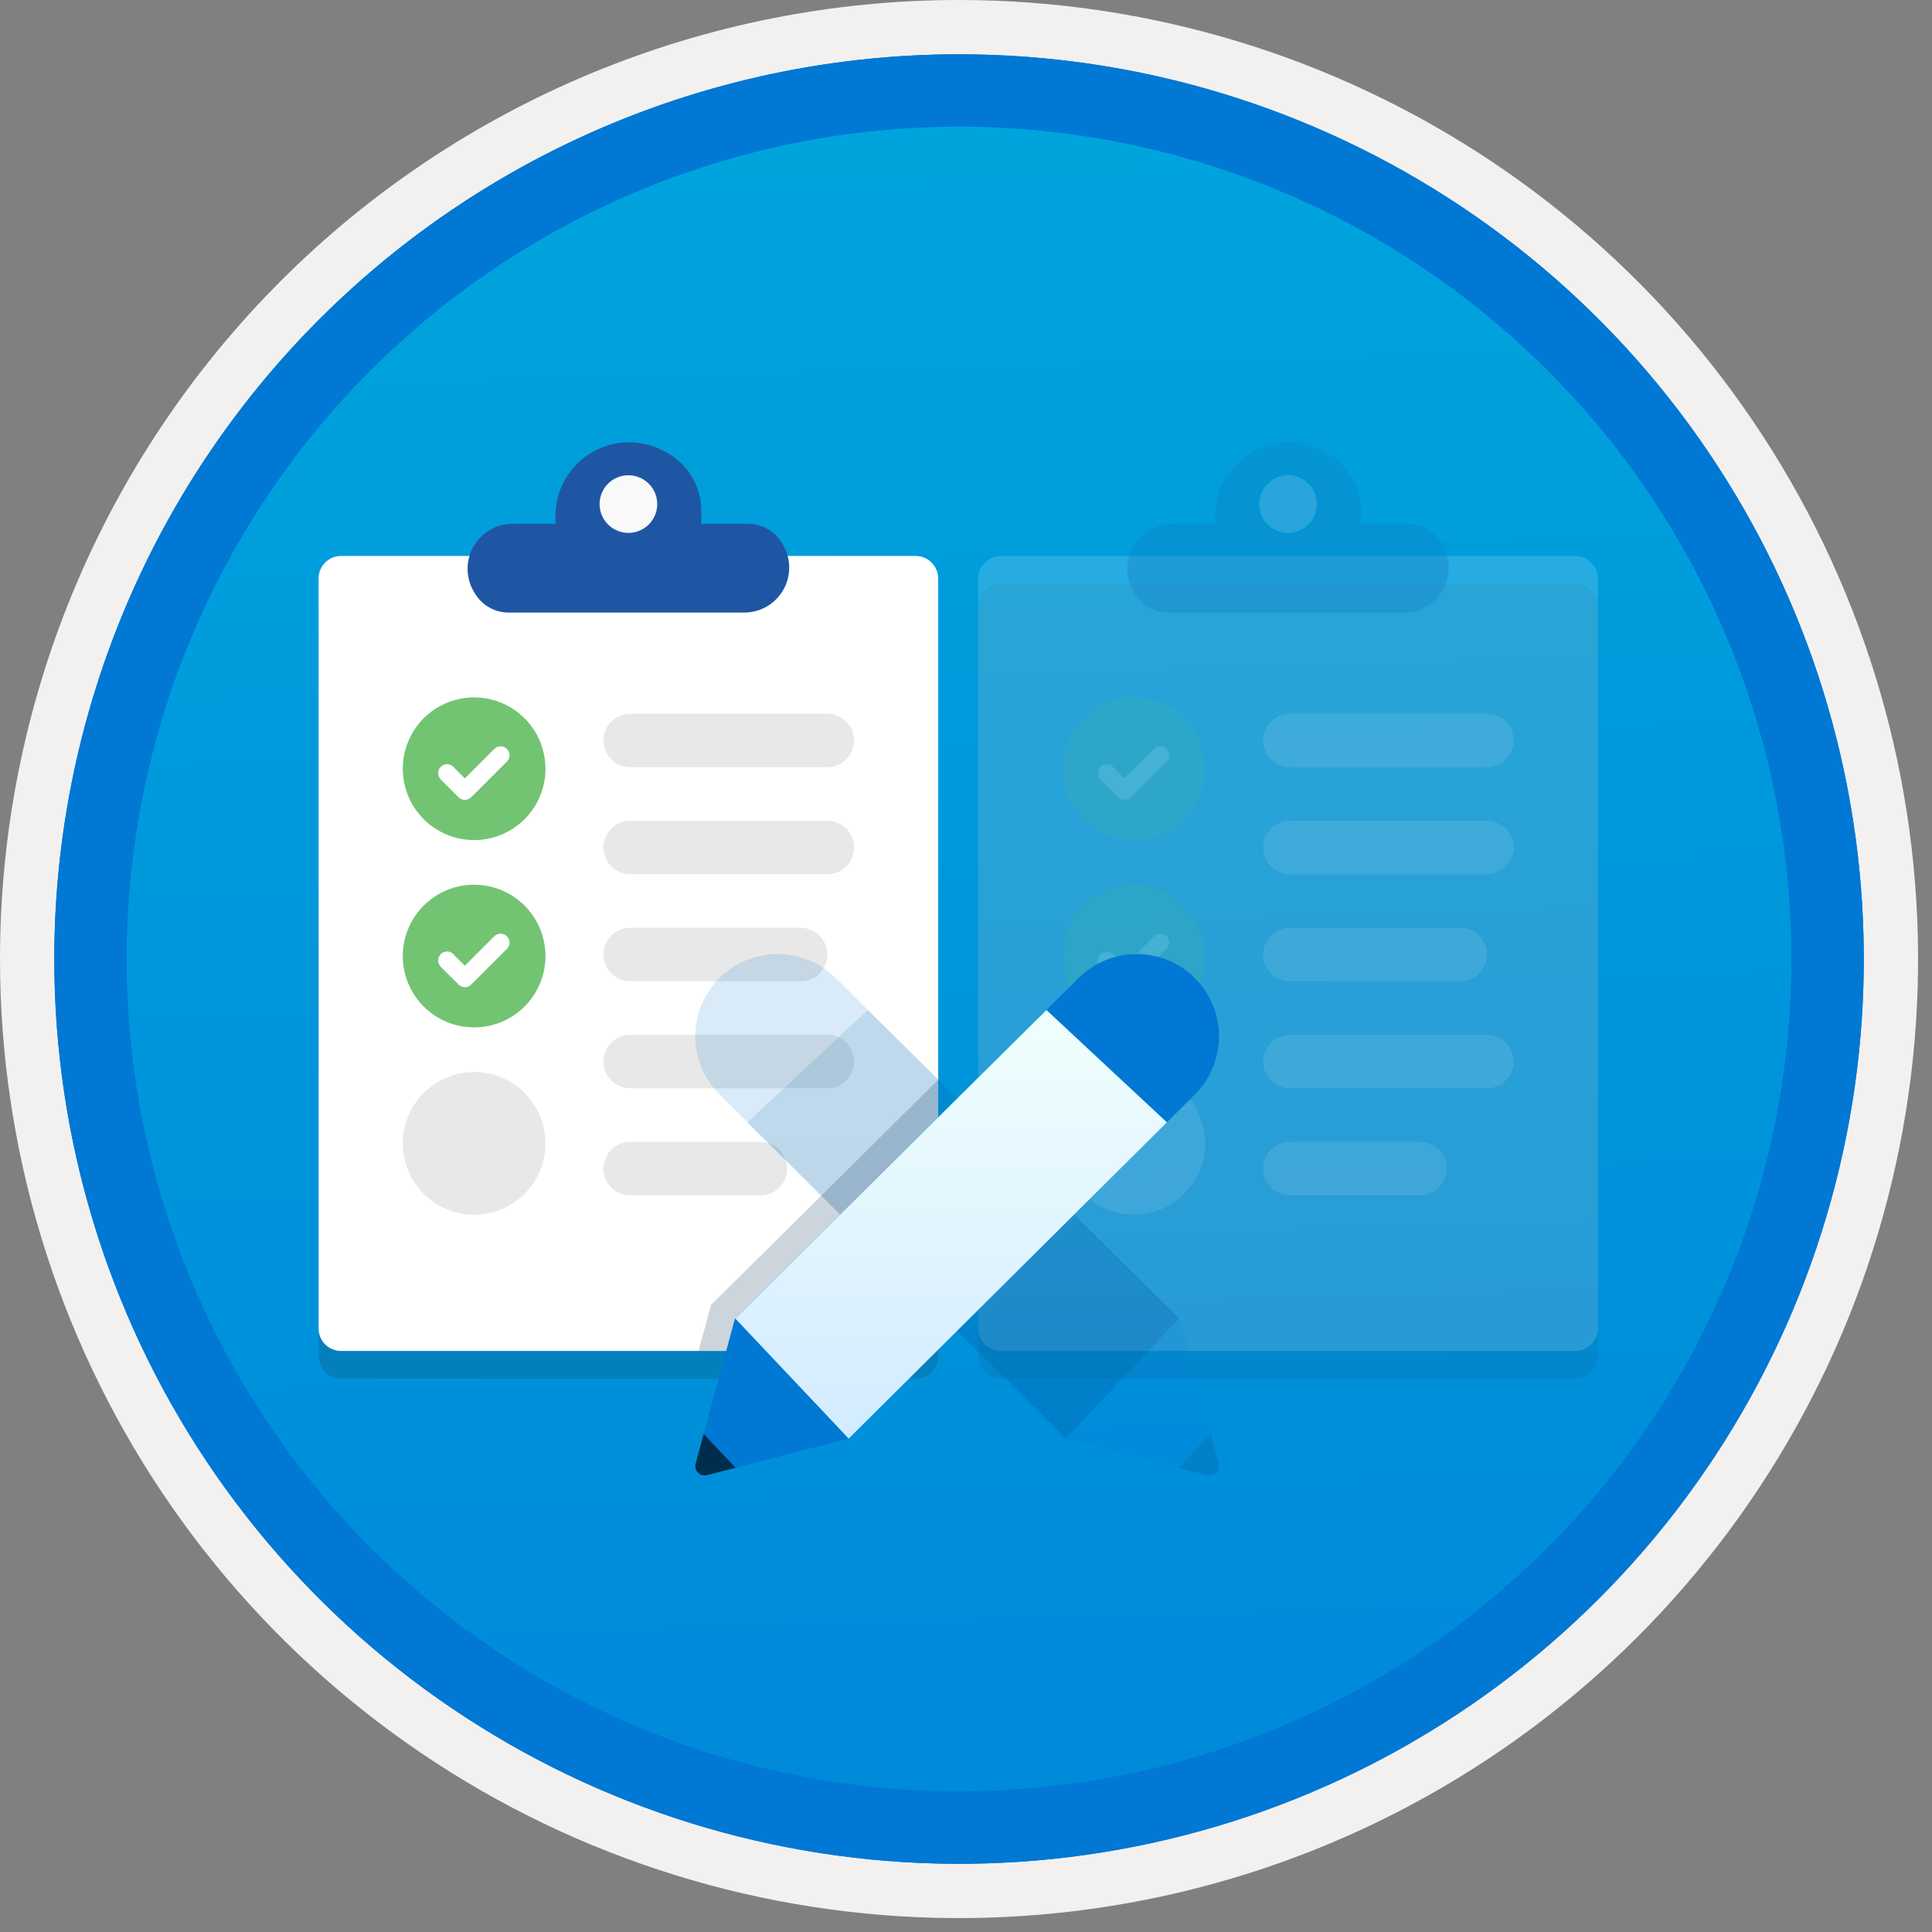 <svg width="100" height="100" viewBox="0 0 100 100" fill="none" xmlns="http://www.w3.org/2000/svg">
<rect x="0" y="0" width="100" height="100" fill="#808080" stroke="none"/>
<g clip-path="url(#clip0)">
<path d="M49.64 96.45C40.382 96.45 31.332 93.705 23.634 88.561C15.936 83.418 9.936 76.107 6.393 67.553C2.85 59 1.923 49.588 3.73 40.508C5.536 31.428 9.994 23.087 16.54 16.54C23.087 9.994 31.428 5.536 40.508 3.73C49.588 1.923 59 2.85 67.553 6.393C76.107 9.936 83.418 15.936 88.561 23.634C93.705 31.332 96.45 40.382 96.45 49.64C96.451 55.787 95.24 61.875 92.888 67.554C90.535 73.234 87.088 78.394 82.741 82.741C78.394 87.088 73.234 90.535 67.554 92.888C61.875 95.24 55.787 96.451 49.64 96.45V96.45Z" fill="url(#paint0_linear)"/>
<path fill-rule="evenodd" clip-rule="evenodd" d="M95.54 49.64C95.54 58.718 92.848 67.593 87.805 75.141C82.761 82.689 75.592 88.572 67.205 92.046C58.818 95.52 49.589 96.429 40.685 94.658C31.782 92.887 23.603 88.515 17.184 82.096C10.765 75.677 6.393 67.498 4.622 58.595C2.851 49.691 3.76 40.462 7.234 32.075C10.708 23.688 16.591 16.519 24.139 11.476C31.688 6.432 40.562 3.74 49.64 3.74C55.668 3.74 61.636 4.927 67.205 7.234C72.774 9.541 77.834 12.921 82.096 17.184C86.359 21.446 89.739 26.506 92.046 32.075C94.353 37.644 95.54 43.612 95.54 49.64V49.64ZM49.64 3.62732e-07C59.458 3.62732e-07 69.055 2.911 77.219 8.366C85.382 13.82 91.744 21.573 95.501 30.644C99.258 39.714 100.242 49.695 98.326 59.324C96.411 68.954 91.683 77.799 84.741 84.741C77.799 91.683 68.954 96.411 59.324 98.326C49.695 100.242 39.714 99.258 30.644 95.501C21.573 91.744 13.82 85.382 8.366 77.219C2.911 69.055 3.62732e-07 59.458 3.62732e-07 49.64C-0.001 43.121 1.283 36.666 3.777 30.643C6.271 24.62 9.928 19.147 14.537 14.537C19.147 9.928 24.62 6.271 30.643 3.777C36.666 1.283 43.121 -0.001 49.64 3.62732e-07V3.62732e-07Z" fill="#F2F1F0"/>
<path fill-rule="evenodd" clip-rule="evenodd" d="M92.73 49.641C92.73 58.163 90.202 66.494 85.468 73.58C80.733 80.666 74.003 86.189 66.129 89.451C58.256 92.712 49.592 93.565 41.233 91.903C32.874 90.24 25.197 86.136 19.17 80.11C13.144 74.084 9.04 66.406 7.378 58.047C5.715 49.688 6.568 41.024 9.83 33.151C13.091 25.277 18.614 18.547 25.7 13.813C32.786 9.078 41.117 6.551 49.64 6.551C55.298 6.55 60.902 7.665 66.13 9.83C71.358 11.995 76.108 15.169 80.11 19.171C84.111 23.172 87.285 27.922 89.45 33.15C91.616 38.378 92.73 43.982 92.73 49.641V49.641ZM49.64 2.811C58.902 2.811 67.956 5.557 75.657 10.703C83.358 15.849 89.36 23.162 92.905 31.72C96.449 40.277 97.377 49.693 95.57 58.777C93.763 67.861 89.303 76.205 82.753 82.754C76.204 89.304 67.86 93.764 58.776 95.571C49.691 97.378 40.276 96.45 31.718 92.906C23.161 89.361 15.848 83.359 10.702 75.658C5.556 67.957 2.81 58.903 2.81 49.641C2.811 37.221 7.745 25.31 16.527 16.528C25.309 7.746 37.22 2.812 49.64 2.811V2.811Z" fill="#0078D4"/>
<path fill-rule="evenodd" clip-rule="evenodd" d="M92.73 49.64C92.73 58.162 90.202 66.493 85.468 73.579C80.733 80.665 74.003 86.188 66.129 89.45C58.256 92.711 49.592 93.564 41.233 91.902C32.874 90.239 25.197 86.135 19.17 80.109C13.144 74.083 9.04 66.405 7.378 58.046C5.715 49.687 6.568 41.023 9.83 33.15C13.091 25.276 18.614 18.546 25.7 13.812C32.786 9.077 41.117 6.55 49.64 6.55C55.298 6.549 60.902 7.664 66.13 9.829C71.358 11.994 76.108 15.168 80.11 19.17C84.111 23.171 87.285 27.921 89.45 33.149C91.616 38.377 92.73 43.981 92.73 49.64V49.64ZM49.64 2.81C58.902 2.81 67.956 5.556 75.657 10.702C83.358 15.848 89.36 23.161 92.905 31.718C96.449 40.276 97.377 49.691 95.57 58.776C93.763 67.86 89.303 76.204 82.753 82.753C76.204 89.303 67.86 93.763 58.776 95.57C49.691 97.377 40.276 96.449 31.718 92.905C23.161 89.36 15.848 83.358 10.702 75.657C5.556 67.956 2.81 58.902 2.81 49.64C2.811 37.22 7.745 25.309 16.527 16.527C25.309 7.745 37.22 2.811 49.64 2.81V2.81Z" fill="#0078D4"/>
<g opacity="0.5">
<path opacity="0.15" d="M81.545 30.214H51.794C51.641 30.214 51.49 30.244 51.349 30.302C51.209 30.36 51.081 30.445 50.973 30.553C50.865 30.661 50.78 30.789 50.721 30.93C50.663 31.071 50.633 31.222 50.633 31.374V70.2C50.633 70.353 50.663 70.504 50.721 70.644C50.78 70.785 50.865 70.913 50.973 71.021C51.081 71.129 51.209 71.214 51.349 71.272C51.49 71.331 51.641 71.361 51.794 71.36H81.545C81.698 71.361 81.849 71.331 81.99 71.272C82.13 71.214 82.258 71.129 82.366 71.021C82.474 70.913 82.559 70.785 82.618 70.644C82.676 70.504 82.706 70.353 82.705 70.2V31.374C82.704 31.067 82.581 30.773 82.364 30.556C82.146 30.338 81.852 30.216 81.545 30.214V30.214Z" fill="#1F1D20"/>
<path opacity="0.3" d="M81.545 28.778H51.794C51.642 28.778 51.491 28.808 51.35 28.866C51.209 28.924 51.081 29.01 50.973 29.118C50.865 29.225 50.78 29.353 50.722 29.494C50.663 29.635 50.633 29.786 50.634 29.939V68.765C50.633 68.917 50.663 69.068 50.722 69.209C50.78 69.35 50.865 69.478 50.973 69.585C51.081 69.693 51.209 69.779 51.35 69.837C51.491 69.895 51.642 69.925 51.794 69.925H81.545C81.698 69.925 81.849 69.895 81.99 69.837C82.131 69.779 82.259 69.693 82.366 69.585C82.474 69.478 82.56 69.35 82.618 69.209C82.676 69.068 82.706 68.917 82.706 68.765V29.939C82.704 29.631 82.581 29.337 82.364 29.12C82.147 28.903 81.853 28.78 81.545 28.778V28.778Z" fill="white"/>
<path opacity="0.3" fill-rule="evenodd" clip-rule="evenodd" d="M68.666 23.433C69.209 23.731 69.661 24.171 69.974 24.706C70.286 25.241 70.448 25.852 70.441 26.471V26.782C70.441 26.892 70.434 27.003 70.427 27.113H72.851C73.205 27.11 73.554 27.199 73.863 27.372C74.172 27.546 74.43 27.797 74.612 28.101C74.841 28.451 74.972 28.856 74.991 29.274C75.009 29.691 74.915 30.107 74.718 30.475C74.521 30.844 74.228 31.153 73.871 31.37C73.513 31.586 73.103 31.702 72.685 31.706H60.489C60.135 31.71 59.786 31.62 59.477 31.447C59.168 31.274 58.91 31.023 58.728 30.718C58.499 30.369 58.368 29.964 58.349 29.546C58.33 29.128 58.425 28.713 58.622 28.344C58.819 27.975 59.111 27.666 59.469 27.45C59.827 27.233 60.236 27.117 60.655 27.113H62.906C62.899 27.003 62.892 26.892 62.892 26.782V26.685C62.896 26.012 63.078 25.352 63.419 24.773C63.76 24.193 64.249 23.713 64.835 23.383C65.421 23.053 66.084 22.883 66.757 22.892C67.43 22.901 68.088 23.087 68.666 23.433V23.433Z" fill="#1F56A3"/>
<path opacity="0.3" d="M66.669 27.583C66.965 27.583 67.253 27.496 67.498 27.332C67.743 27.168 67.935 26.935 68.048 26.662C68.16 26.39 68.19 26.09 68.132 25.8C68.075 25.511 67.933 25.245 67.724 25.037C67.516 24.828 67.25 24.686 66.96 24.628C66.671 24.571 66.371 24.6 66.099 24.713C65.826 24.826 65.593 25.017 65.429 25.263C65.265 25.508 65.178 25.796 65.178 26.091C65.178 26.487 65.335 26.866 65.615 27.146C65.894 27.426 66.274 27.583 66.669 27.583V27.583Z" fill="#F9F9F9"/>
<path opacity="0.3" fill-rule="evenodd" clip-rule="evenodd" d="M58.685 62.874C57.954 62.874 57.24 62.657 56.633 62.252C56.025 61.846 55.552 61.269 55.272 60.594C54.993 59.919 54.92 59.177 55.062 58.46C55.205 57.744 55.556 57.086 56.073 56.569C56.59 56.053 57.248 55.701 57.964 55.558C58.681 55.416 59.423 55.489 60.098 55.769C60.773 56.048 61.35 56.521 61.756 57.129C62.161 57.736 62.378 58.45 62.378 59.181C62.378 60.16 61.989 61.1 61.296 61.792C60.604 62.485 59.664 62.874 58.685 62.874V62.874Z" fill="#E8E8E8"/>
<path opacity="0.3" fill-rule="evenodd" clip-rule="evenodd" d="M58.685 53.179C57.954 53.179 57.24 52.962 56.633 52.556C56.025 52.151 55.552 51.574 55.272 50.899C54.993 50.224 54.92 49.481 55.062 48.765C55.205 48.048 55.556 47.39 56.073 46.874C56.59 46.357 57.248 46.005 57.964 45.863C58.681 45.721 59.423 45.794 60.098 46.073C60.773 46.353 61.35 46.826 61.756 47.434C62.161 48.041 62.378 48.755 62.378 49.485C62.378 50.465 61.989 51.404 61.296 52.097C60.604 52.79 59.664 53.179 58.685 53.179V53.179Z" fill="#72C472"/>
<path opacity="0.3" fill-rule="evenodd" clip-rule="evenodd" d="M60.381 48.461C60.294 48.375 60.177 48.326 60.054 48.326C59.932 48.326 59.815 48.375 59.728 48.461L58.205 49.983L57.655 49.438C57.642 49.419 57.628 49.401 57.612 49.385C57.525 49.299 57.409 49.25 57.287 49.25C57.165 49.249 57.048 49.297 56.962 49.382C56.875 49.468 56.825 49.584 56.824 49.706C56.822 49.827 56.869 49.945 56.953 50.032L56.948 50.038L57.88 50.961C57.967 51.048 58.084 51.096 58.206 51.096C58.329 51.096 58.447 51.048 58.533 50.961L60.38 49.115L60.381 49.114C60.424 49.071 60.458 49.02 60.481 48.965C60.505 48.908 60.517 48.849 60.517 48.788C60.517 48.727 60.505 48.667 60.481 48.611C60.458 48.555 60.424 48.504 60.381 48.461Z" fill="white"/>
<path opacity="0.3" fill-rule="evenodd" clip-rule="evenodd" d="M58.685 43.483C57.954 43.483 57.24 43.267 56.633 42.861C56.025 42.455 55.552 41.878 55.272 41.203C54.993 40.529 54.92 39.786 55.062 39.069C55.205 38.353 55.556 37.695 56.073 37.178C56.59 36.662 57.248 36.31 57.964 36.168C58.681 36.025 59.423 36.098 60.098 36.378C60.773 36.657 61.35 37.131 61.756 37.738C62.161 38.346 62.378 39.06 62.378 39.79C62.378 40.77 61.989 41.709 61.296 42.402C60.604 43.094 59.664 43.483 58.685 43.483V43.483Z" fill="#72C472"/>
<path opacity="0.3" fill-rule="evenodd" clip-rule="evenodd" d="M60.381 38.766C60.294 38.679 60.177 38.631 60.054 38.631C59.932 38.631 59.815 38.679 59.728 38.766L58.205 40.288L57.655 39.743C57.642 39.724 57.628 39.706 57.612 39.69C57.525 39.603 57.409 39.555 57.287 39.554C57.165 39.554 57.048 39.602 56.962 39.687C56.875 39.772 56.825 39.889 56.824 40.01C56.822 40.132 56.869 40.249 56.953 40.337L56.948 40.342L57.88 41.266C57.967 41.352 58.084 41.401 58.206 41.401C58.329 41.401 58.447 41.352 58.533 41.266L60.38 39.42L60.381 39.419C60.424 39.376 60.458 39.325 60.481 39.269C60.505 39.213 60.517 39.153 60.517 39.093C60.517 39.032 60.505 38.972 60.481 38.916C60.458 38.86 60.424 38.809 60.381 38.766V38.766Z" fill="white"/>
<path opacity="0.3" d="M66.766 36.941H76.963C77.331 36.941 77.683 37.087 77.943 37.347C78.203 37.607 78.349 37.959 78.349 38.326V38.326C78.349 38.694 78.203 39.046 77.943 39.306C77.683 39.566 77.331 39.711 76.963 39.711H66.766C66.584 39.711 66.404 39.676 66.236 39.606C66.068 39.536 65.915 39.434 65.787 39.306C65.658 39.177 65.556 39.025 65.486 38.856C65.417 38.688 65.381 38.508 65.381 38.326V38.326C65.381 38.145 65.417 37.964 65.486 37.796C65.556 37.628 65.658 37.476 65.787 37.347C65.915 37.218 66.068 37.116 66.236 37.047C66.404 36.977 66.584 36.941 66.766 36.941V36.941Z" fill="#E8E8E8"/>
<path opacity="0.3" d="M66.766 48.022H75.579C75.946 48.022 76.298 48.167 76.558 48.427C76.818 48.687 76.963 49.039 76.963 49.407C76.963 49.774 76.818 50.126 76.558 50.386C76.298 50.646 75.946 50.791 75.579 50.791H66.766C66.584 50.791 66.404 50.756 66.236 50.686C66.068 50.617 65.915 50.514 65.787 50.386C65.658 50.257 65.556 50.105 65.486 49.937C65.417 49.769 65.381 49.588 65.381 49.407C65.381 49.225 65.417 49.044 65.486 48.877C65.556 48.708 65.658 48.556 65.787 48.427C65.915 48.298 66.068 48.197 66.236 48.127C66.404 48.057 66.584 48.022 66.766 48.022Z" fill="#E8E8E8"/>
<path opacity="0.3" d="M66.766 42.481H76.963C77.331 42.481 77.683 42.627 77.943 42.887C78.203 43.147 78.349 43.499 78.349 43.866V43.866C78.349 44.234 78.203 44.586 77.943 44.846C77.683 45.105 77.331 45.251 76.963 45.251H66.766C66.584 45.251 66.404 45.216 66.236 45.146C66.068 45.076 65.915 44.974 65.787 44.846C65.658 44.717 65.556 44.565 65.486 44.397C65.417 44.228 65.381 44.048 65.381 43.866V43.866C65.381 43.685 65.417 43.505 65.486 43.336C65.556 43.168 65.658 43.016 65.787 42.887C65.915 42.758 66.068 42.657 66.236 42.587C66.404 42.517 66.584 42.481 66.766 42.481V42.481Z" fill="#E8E8E8"/>
<path opacity="0.3" d="M66.766 53.562H76.963C77.331 53.562 77.683 53.707 77.943 53.967C78.203 54.227 78.349 54.579 78.349 54.947C78.349 55.314 78.203 55.666 77.943 55.926C77.683 56.186 77.331 56.331 76.963 56.331H66.766C66.584 56.331 66.404 56.296 66.236 56.226C66.068 56.157 65.915 56.054 65.787 55.926C65.658 55.797 65.556 55.645 65.486 55.477C65.417 55.309 65.381 55.128 65.381 54.947C65.381 54.765 65.417 54.584 65.486 54.416C65.556 54.248 65.658 54.096 65.787 53.967C65.915 53.839 66.068 53.737 66.236 53.667C66.404 53.597 66.584 53.562 66.766 53.562Z" fill="#E8E8E8"/>
<path opacity="0.3" d="M66.766 59.102H73.501C73.868 59.102 74.221 59.248 74.48 59.507C74.74 59.767 74.886 60.119 74.886 60.487V60.487C74.886 60.854 74.74 61.206 74.48 61.466C74.221 61.726 73.868 61.872 73.501 61.872H66.766C66.584 61.872 66.404 61.836 66.236 61.766C66.068 61.697 65.915 61.594 65.787 61.466C65.658 61.337 65.556 61.185 65.486 61.017C65.417 60.849 65.381 60.668 65.381 60.487V60.487C65.381 60.305 65.417 60.125 65.486 59.956C65.556 59.788 65.658 59.636 65.787 59.507C65.915 59.379 66.068 59.277 66.236 59.207C66.404 59.137 66.584 59.102 66.766 59.102V59.102Z" fill="#E8E8E8"/>
</g>
<path opacity="0.15" d="M47.401 30.214H17.65C17.497 30.214 17.347 30.244 17.206 30.302C17.065 30.36 16.937 30.445 16.829 30.553C16.721 30.661 16.636 30.789 16.578 30.93C16.519 31.071 16.489 31.222 16.49 31.374V70.2C16.489 70.353 16.519 70.504 16.578 70.644C16.636 70.785 16.721 70.913 16.829 71.021C16.937 71.129 17.065 71.214 17.206 71.272C17.346 71.331 17.497 71.361 17.65 71.36H47.401C47.554 71.361 47.705 71.331 47.846 71.272C47.987 71.214 48.115 71.129 48.222 71.021C48.33 70.913 48.416 70.785 48.474 70.644C48.532 70.504 48.562 70.353 48.562 70.2V31.374C48.56 31.067 48.437 30.773 48.22 30.556C48.003 30.338 47.709 30.216 47.401 30.214Z" fill="#1F1D20"/>
<path d="M47.402 28.777H17.65C17.498 28.777 17.347 28.807 17.206 28.865C17.065 28.923 16.937 29.009 16.829 29.117C16.721 29.224 16.636 29.352 16.578 29.493C16.52 29.634 16.49 29.785 16.49 29.938V68.764C16.49 68.916 16.52 69.067 16.578 69.208C16.636 69.349 16.721 69.477 16.829 69.585C16.937 69.692 17.065 69.778 17.206 69.836C17.347 69.894 17.498 69.924 17.65 69.924H47.402C47.554 69.924 47.705 69.894 47.846 69.836C47.987 69.778 48.115 69.692 48.223 69.585C48.33 69.477 48.416 69.349 48.474 69.208C48.532 69.067 48.562 68.916 48.562 68.764V29.938C48.56 29.63 48.437 29.336 48.22 29.119C48.003 28.902 47.709 28.779 47.402 28.777V28.777Z" fill="white"/>
<path fill-rule="evenodd" clip-rule="evenodd" d="M34.522 23.433C35.065 23.731 35.517 24.171 35.83 24.706C36.142 25.241 36.304 25.852 36.297 26.471V26.782C36.297 26.892 36.29 27.003 36.283 27.113H38.707C39.061 27.11 39.41 27.199 39.719 27.372C40.028 27.546 40.286 27.797 40.468 28.101C40.697 28.451 40.828 28.856 40.847 29.274C40.866 29.691 40.772 30.107 40.574 30.475C40.377 30.844 40.084 31.153 39.727 31.37C39.369 31.586 38.959 31.702 38.541 31.706H26.345C25.991 31.71 25.642 31.62 25.333 31.447C25.024 31.274 24.766 31.023 24.584 30.718C24.355 30.369 24.224 29.964 24.205 29.546C24.186 29.128 24.281 28.713 24.478 28.344C24.675 27.975 24.968 27.666 25.326 27.45C25.683 27.233 26.093 27.117 26.511 27.113H28.762C28.755 27.003 28.748 26.892 28.748 26.782V26.685C28.752 26.012 28.934 25.353 29.275 24.773C29.616 24.193 30.105 23.713 30.691 23.383C31.277 23.053 31.94 22.883 32.613 22.892C33.286 22.901 33.944 23.087 34.522 23.433V23.433Z" fill="#1F56A3"/>
<path d="M32.526 27.583C32.821 27.583 33.109 27.496 33.354 27.332C33.6 27.168 33.791 26.935 33.904 26.662C34.017 26.39 34.046 26.09 33.989 25.8C33.931 25.511 33.789 25.245 33.581 25.037C33.372 24.828 33.106 24.686 32.817 24.628C32.527 24.571 32.227 24.6 31.955 24.713C31.682 24.826 31.449 25.017 31.285 25.263C31.121 25.508 31.034 25.796 31.034 26.091C31.034 26.487 31.191 26.866 31.471 27.146C31.751 27.426 32.13 27.583 32.526 27.583V27.583Z" fill="#F9F9F9"/>
<path fill-rule="evenodd" clip-rule="evenodd" d="M24.541 62.874C23.81 62.874 23.096 62.657 22.489 62.252C21.881 61.846 21.408 61.269 21.129 60.594C20.849 59.919 20.776 59.177 20.918 58.46C21.061 57.744 21.413 57.086 21.929 56.569C22.446 56.053 23.104 55.701 23.82 55.558C24.537 55.416 25.279 55.489 25.954 55.769C26.629 56.048 27.206 56.521 27.612 57.129C28.018 57.736 28.234 58.45 28.234 59.181C28.234 60.16 27.845 61.1 27.152 61.792C26.46 62.485 25.52 62.874 24.541 62.874V62.874Z" fill="#E8E8E8"/>
<path fill-rule="evenodd" clip-rule="evenodd" d="M24.541 53.179C23.81 53.179 23.096 52.962 22.489 52.556C21.881 52.151 21.408 51.574 21.129 50.899C20.849 50.224 20.776 49.481 20.918 48.765C21.061 48.048 21.413 47.39 21.929 46.874C22.446 46.357 23.104 46.005 23.82 45.863C24.537 45.721 25.279 45.794 25.954 46.073C26.629 46.353 27.206 46.826 27.612 47.434C28.018 48.041 28.234 48.755 28.234 49.485C28.234 50.465 27.845 51.404 27.152 52.097C26.46 52.79 25.52 53.179 24.541 53.179V53.179Z" fill="#72C472"/>
<path fill-rule="evenodd" clip-rule="evenodd" d="M26.237 48.461C26.151 48.375 26.033 48.326 25.911 48.326C25.788 48.326 25.671 48.375 25.584 48.461L24.061 49.983L23.511 49.438C23.498 49.419 23.484 49.401 23.468 49.385C23.382 49.299 23.265 49.25 23.143 49.25C23.022 49.249 22.905 49.297 22.818 49.382C22.731 49.468 22.681 49.584 22.68 49.706C22.678 49.827 22.725 49.945 22.81 50.032L22.804 50.038L23.736 50.961C23.823 51.048 23.94 51.096 24.063 51.096C24.185 51.096 24.303 51.048 24.39 50.961L26.236 49.115L26.237 49.114C26.28 49.071 26.314 49.02 26.337 48.965C26.361 48.908 26.373 48.849 26.373 48.788C26.373 48.727 26.361 48.667 26.337 48.611C26.314 48.555 26.28 48.504 26.237 48.461Z" fill="white"/>
<path fill-rule="evenodd" clip-rule="evenodd" d="M24.541 43.483C23.81 43.483 23.096 43.267 22.489 42.861C21.881 42.455 21.408 41.878 21.129 41.203C20.849 40.529 20.776 39.786 20.918 39.07C21.061 38.353 21.413 37.695 21.929 37.178C22.446 36.662 23.104 36.31 23.82 36.168C24.537 36.025 25.279 36.098 25.954 36.378C26.629 36.657 27.206 37.131 27.612 37.738C28.018 38.346 28.234 39.06 28.234 39.79C28.234 40.77 27.845 41.709 27.152 42.402C26.46 43.094 25.52 43.483 24.541 43.483Z" fill="#72C472"/>
<path fill-rule="evenodd" clip-rule="evenodd" d="M26.237 38.766C26.151 38.679 26.033 38.631 25.911 38.631C25.788 38.631 25.671 38.679 25.584 38.766L24.061 40.288L23.511 39.743C23.498 39.724 23.484 39.706 23.468 39.69C23.382 39.603 23.265 39.555 23.143 39.554C23.022 39.554 22.905 39.602 22.818 39.687C22.731 39.772 22.681 39.889 22.68 40.01C22.678 40.132 22.725 40.249 22.81 40.337L22.804 40.342L23.736 41.266C23.823 41.352 23.94 41.401 24.063 41.401C24.185 41.401 24.303 41.352 24.39 41.266L26.236 39.42L26.237 39.419C26.28 39.376 26.314 39.325 26.337 39.269C26.361 39.213 26.373 39.153 26.373 39.093C26.373 39.032 26.361 38.972 26.337 38.916C26.314 38.86 26.28 38.809 26.237 38.766V38.766Z" fill="white"/>
<path d="M32.622 36.94H42.82C43.187 36.94 43.539 37.086 43.799 37.346C44.059 37.606 44.205 37.958 44.205 38.325V38.325C44.205 38.693 44.059 39.045 43.799 39.305C43.539 39.565 43.187 39.71 42.82 39.71H32.622C32.255 39.71 31.902 39.565 31.643 39.305C31.383 39.045 31.237 38.693 31.237 38.325V38.325C31.237 37.958 31.383 37.606 31.643 37.346C31.902 37.086 32.255 36.94 32.622 36.94V36.94Z" fill="#E8E8E8"/>
<path d="M32.622 48.022H41.435C41.802 48.022 42.154 48.167 42.414 48.427C42.674 48.687 42.82 49.039 42.82 49.407V49.407C42.82 49.774 42.674 50.126 42.414 50.386C42.154 50.646 41.802 50.791 41.435 50.791H32.622C32.255 50.791 31.902 50.646 31.643 50.386C31.383 50.126 31.237 49.774 31.237 49.407V49.407C31.237 49.039 31.383 48.687 31.643 48.427C31.902 48.167 32.255 48.022 32.622 48.022Z" fill="#E8E8E8"/>
<path d="M32.622 42.481H42.82C43.187 42.481 43.539 42.627 43.799 42.887C44.059 43.147 44.205 43.499 44.205 43.866V43.866C44.205 44.234 44.059 44.586 43.799 44.846C43.539 45.105 43.187 45.251 42.82 45.251H32.622C32.255 45.251 31.902 45.105 31.643 44.846C31.383 44.586 31.237 44.234 31.237 43.866V43.866C31.237 43.499 31.383 43.147 31.643 42.887C31.902 42.627 32.255 42.481 32.622 42.481V42.481Z" fill="#E8E8E8"/>
<path d="M32.622 53.562H42.82C43.187 53.562 43.539 53.707 43.799 53.967C44.059 54.227 44.205 54.579 44.205 54.947V54.947C44.205 55.314 44.059 55.666 43.799 55.926C43.539 56.186 43.187 56.331 42.82 56.331H32.622C32.255 56.331 31.902 56.186 31.643 55.926C31.383 55.666 31.237 55.314 31.237 54.947V54.947C31.237 54.579 31.383 54.227 31.643 53.967C31.902 53.707 32.255 53.562 32.622 53.562Z" fill="#E8E8E8"/>
<path d="M32.622 59.102H39.357C39.724 59.102 40.077 59.248 40.337 59.507C40.596 59.767 40.742 60.119 40.742 60.487V60.487C40.742 60.854 40.596 61.206 40.337 61.466C40.077 61.726 39.724 61.872 39.357 61.872H32.622C32.255 61.872 31.902 61.726 31.643 61.466C31.383 61.206 31.237 60.854 31.237 60.487V60.487C31.237 60.119 31.383 59.767 31.643 59.507C31.902 59.248 32.255 59.102 32.622 59.102V59.102Z" fill="#E8E8E8"/>
<g opacity="0.5">
<path opacity="0.3" d="M63.077 75.758C63.099 75.84 63.1 75.926 63.078 76.008C63.056 76.089 63.014 76.164 62.955 76.224C62.895 76.284 62.821 76.328 62.739 76.35C62.658 76.373 62.572 76.373 62.49 76.352L55.17 74.46L37.249 56.663C36.446 55.868 35.993 54.787 35.988 53.658C35.982 52.528 36.426 51.443 37.221 50.641C38.016 49.839 39.097 49.385 40.226 49.38C41.356 49.375 42.441 49.818 43.243 50.613L61.047 68.265L63.077 75.758Z" fill="#0078D4"/>
<path opacity="0.3" d="M55.156 74.46L38.685 58.092L44.921 52.277L61.026 68.244L55.156 74.46Z" fill="url(#paint1_linear)"/>
<path opacity="0.3" d="M62.663 74.226L63.077 75.759C63.099 75.84 63.1 75.926 63.078 76.008C63.056 76.09 63.014 76.164 62.955 76.224C62.895 76.284 62.821 76.328 62.739 76.35C62.658 76.373 62.572 76.374 62.49 76.353L61.013 75.973L62.663 74.226Z" fill="url(#paint2_linear)"/>
</g>
<path opacity="0.2" d="M48.562 69.924V55.886L37.077 67.272L36.804 67.537L36.157 69.924H48.562Z" fill="url(#paint3_linear)"/>
<path d="M38.037 68.265L55.841 50.613C56.644 49.819 57.728 49.376 58.857 49.382C59.986 49.388 61.067 49.841 61.861 50.643C62.656 51.445 63.099 52.529 63.094 53.658C63.09 54.787 62.637 55.868 61.836 56.663L43.914 74.46L36.594 76.352C36.512 76.373 36.426 76.373 36.345 76.35C36.263 76.327 36.189 76.284 36.13 76.224C36.07 76.164 36.028 76.089 36.006 76.007C35.985 75.926 35.985 75.84 36.007 75.758L38.037 68.265Z" fill="#0078D4"/>
<path d="M38.058 68.245L54.163 52.278L60.399 58.093L43.928 74.461L38.058 68.245Z" fill="url(#paint4_linear)"/>
<path d="M38.072 75.973L36.594 76.353C36.512 76.374 36.426 76.373 36.345 76.35C36.263 76.328 36.189 76.284 36.13 76.224C36.07 76.164 36.028 76.09 36.006 76.008C35.985 75.926 35.985 75.84 36.007 75.759L36.421 74.226L38.072 75.973Z" fill="url(#paint5_linear)"/>
</g>
<defs>
<linearGradient id="paint0_linear" x1="47.87" y1="-15.153" x2="51.852" y2="130.615" gradientUnits="userSpaceOnUse">
<stop stop-color="#00ABDE"/>
<stop offset="1" stop-color="#007ED8"/>
</linearGradient>
<linearGradient id="paint1_linear" x1="49.856" y1="52.277" x2="49.856" y2="74.499" gradientUnits="userSpaceOnUse">
<stop stop-color="#005BA1"/>
<stop offset="0.26" stop-color="#00589D"/>
<stop offset="0.53" stop-color="#004F90"/>
<stop offset="0.8" stop-color="#003F7C"/>
<stop offset="1" stop-color="#003067"/>
</linearGradient>
<linearGradient id="paint2_linear" x1="63.409" y1="42.653" x2="61.06" y2="100.338" gradientUnits="userSpaceOnUse">
<stop stop-color="#007ED8"/>
<stop offset="0.707" stop-color="#002D4C"/>
</linearGradient>
<linearGradient id="paint3_linear" x1="453.416" y1="4044.45" x2="706.358" y2="-1444.27" gradientUnits="userSpaceOnUse">
<stop stop-color="#007ED8"/>
<stop offset="0.707" stop-color="#002D4C"/>
</linearGradient>
<linearGradient id="paint4_linear" x1="49.229" y1="74.461" x2="49.229" y2="52.278" gradientUnits="userSpaceOnUse">
<stop stop-color="#D2EBFF"/>
<stop offset="1" stop-color="#F0FFFD"/>
</linearGradient>
<linearGradient id="paint5_linear" x1="110.251" y1="-570.052" x2="115.43" y2="-446.485" gradientUnits="userSpaceOnUse">
<stop stop-color="#007ED8"/>
<stop offset="0.707" stop-color="#002D4C"/>
</linearGradient>
<clipPath id="clip0">
<rect width="99.28" height="99.28" fill="white"/>
</clipPath>
</defs>
</svg>
